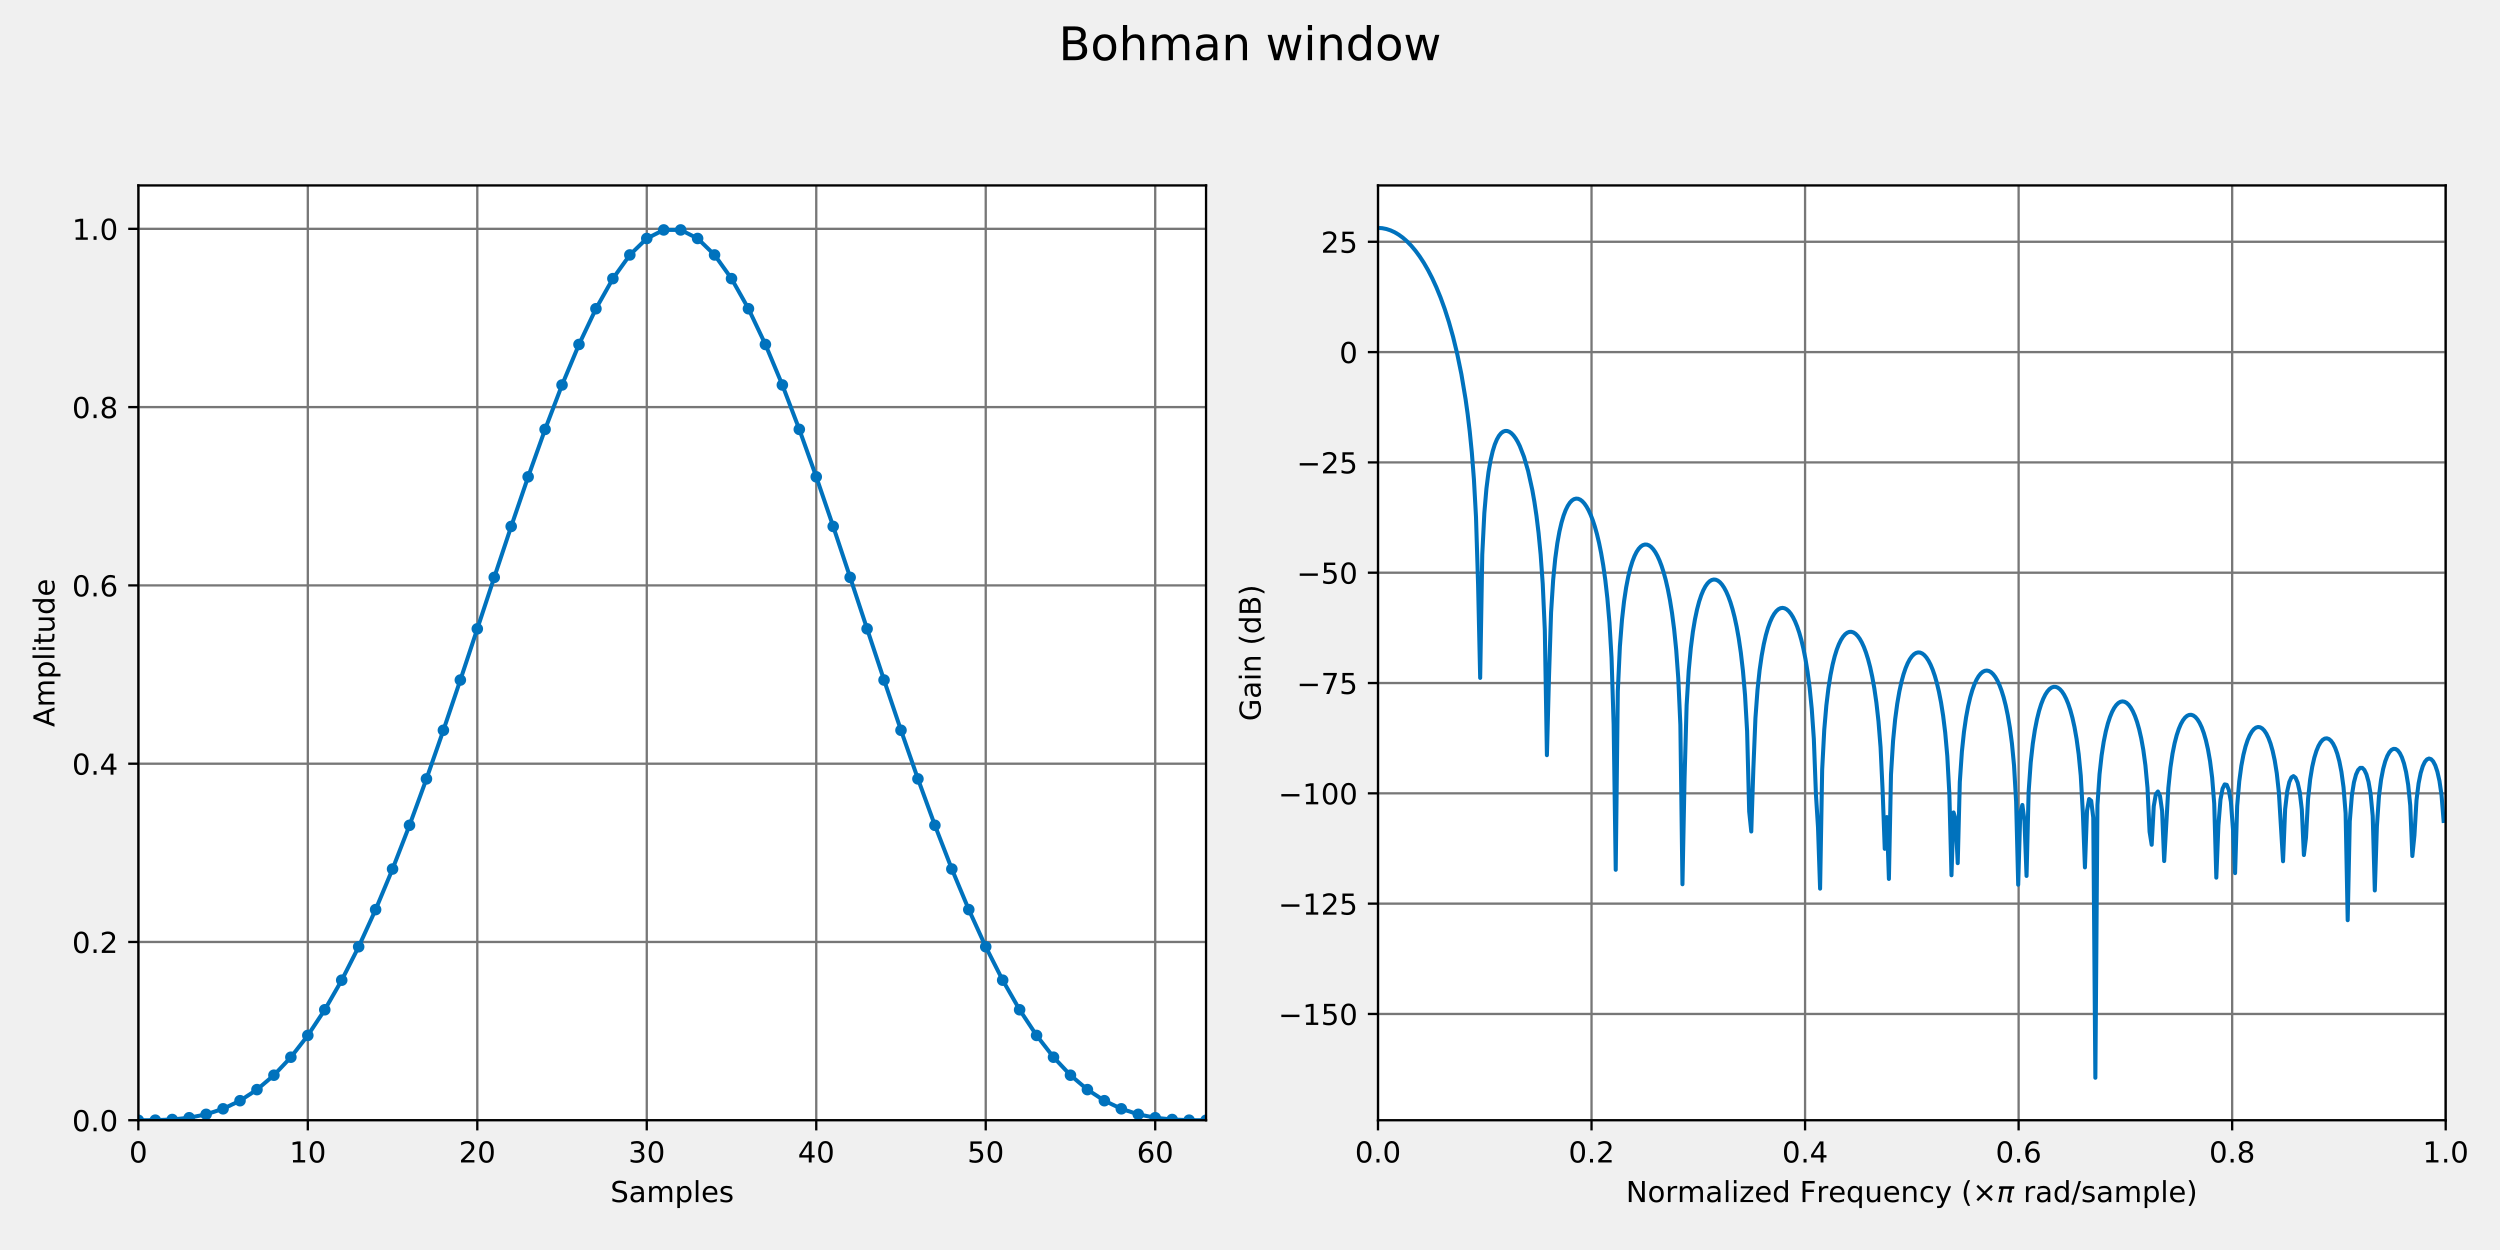 <?xml version="1.0" encoding="utf-8" standalone="no"?>
<!DOCTYPE svg PUBLIC "-//W3C//DTD SVG 1.1//EN"
  "http://www.w3.org/Graphics/SVG/1.1/DTD/svg11.dtd">
<!-- Created with matplotlib (https://matplotlib.org/) -->
<svg height="432pt" version="1.1" viewBox="0 0 864 432" width="864pt" xmlns="http://www.w3.org/2000/svg" xmlns:xlink="http://www.w3.org/1999/xlink">
 <defs>
  <style type="text/css">*{stroke-linecap:butt;stroke-linejoin:round;}</style>
 </defs>
 <g id="figure_1">
  <g id="patch_1">
   <path d="M 0 432 
L 864 432 
L 864 0 
L 0 0 
z
" style="fill:#f0f0f0;"/>
  </g>
  <g id="axes_1">
   <g id="patch_2">
    <path d="M 47.81 387.16 
L 416.812 387.16 
L 416.812 64.08 
L 47.81 64.08 
z
" style="fill:#ffffff;"/>
   </g>
   <g id="matplotlib.axis_1">
    <g id="xtick_1">
     <g id="line2d_1">
      <path clip-path="url(#p69ffb17a51)" d="M 47.81 387.16 
L 47.81 64.08 
" style="fill:none;stroke:#777777;stroke-linecap:square;stroke-width:0.8;"/>
     </g>
     <g id="line2d_2">
      <defs>
       <path d="M 0 0 
L 0 3.5 
" id="m01a6b3bdd8" style="stroke:#000000;stroke-width:0.8;"/>
      </defs>
      <g>
       <use style="stroke:#000000;stroke-width:0.8;" x="47.81" xlink:href="#m01a6b3bdd8" y="387.16"/>
      </g>
     </g>
     <g id="text_1">
      <!-- 0 -->
      <g transform="translate(44.629 401.758)scale(0.1 -0.1)">
       <defs>
        <path d="M 31.781 66.406 
Q 24.172 66.406 20.328 58.906 
Q 16.5 51.422 16.5 36.375 
Q 16.5 21.391 20.328 13.891 
Q 24.172 6.391 31.781 6.391 
Q 39.453 6.391 43.281 13.891 
Q 47.125 21.391 47.125 36.375 
Q 47.125 51.422 43.281 58.906 
Q 39.453 66.406 31.781 66.406 
z
M 31.781 74.219 
Q 44.047 74.219 50.516 64.516 
Q 56.984 54.828 56.984 36.375 
Q 56.984 17.969 50.516 8.266 
Q 44.047 -1.422 31.781 -1.422 
Q 19.531 -1.422 13.062 8.266 
Q 6.594 17.969 6.594 36.375 
Q 6.594 54.828 13.062 64.516 
Q 19.531 74.219 31.781 74.219 
z
" id="DejaVuSans-48"/>
       </defs>
       <use xlink:href="#DejaVuSans-48"/>
      </g>
     </g>
    </g>
    <g id="xtick_2">
     <g id="line2d_3">
      <path clip-path="url(#p69ffb17a51)" d="M 106.382 387.16 
L 106.382 64.08 
" style="fill:none;stroke:#777777;stroke-linecap:square;stroke-width:0.8;"/>
     </g>
     <g id="line2d_4">
      <g>
       <use style="stroke:#000000;stroke-width:0.8;" x="106.382" xlink:href="#m01a6b3bdd8" y="387.16"/>
      </g>
     </g>
     <g id="text_2">
      <!-- 10 -->
      <g transform="translate(100.019 401.758)scale(0.1 -0.1)">
       <defs>
        <path d="M 12.406 8.297 
L 28.516 8.297 
L 28.516 63.922 
L 10.984 60.406 
L 10.984 69.391 
L 28.422 72.906 
L 38.281 72.906 
L 38.281 8.297 
L 54.391 8.297 
L 54.391 0 
L 12.406 0 
z
" id="DejaVuSans-49"/>
       </defs>
       <use xlink:href="#DejaVuSans-49"/>
       <use x="63.623" xlink:href="#DejaVuSans-48"/>
      </g>
     </g>
    </g>
    <g id="xtick_3">
     <g id="line2d_5">
      <path clip-path="url(#p69ffb17a51)" d="M 164.954 387.16 
L 164.954 64.08 
" style="fill:none;stroke:#777777;stroke-linecap:square;stroke-width:0.8;"/>
     </g>
     <g id="line2d_6">
      <g>
       <use style="stroke:#000000;stroke-width:0.8;" x="164.954" xlink:href="#m01a6b3bdd8" y="387.16"/>
      </g>
     </g>
     <g id="text_3">
      <!-- 20 -->
      <g transform="translate(158.591 401.758)scale(0.1 -0.1)">
       <defs>
        <path d="M 19.188 8.297 
L 53.609 8.297 
L 53.609 0 
L 7.328 0 
L 7.328 8.297 
Q 12.938 14.109 22.625 23.891 
Q 32.328 33.688 34.812 36.531 
Q 39.547 41.844 41.422 45.531 
Q 43.312 49.219 43.312 52.781 
Q 43.312 58.594 39.234 62.25 
Q 35.156 65.922 28.609 65.922 
Q 23.969 65.922 18.812 64.312 
Q 13.672 62.703 7.812 59.422 
L 7.812 69.391 
Q 13.766 71.781 18.938 73 
Q 24.125 74.219 28.422 74.219 
Q 39.75 74.219 46.484 68.547 
Q 53.219 62.891 53.219 53.422 
Q 53.219 48.922 51.531 44.891 
Q 49.859 40.875 45.406 35.406 
Q 44.188 33.984 37.641 27.219 
Q 31.109 20.453 19.188 8.297 
z
" id="DejaVuSans-50"/>
       </defs>
       <use xlink:href="#DejaVuSans-50"/>
       <use x="63.623" xlink:href="#DejaVuSans-48"/>
      </g>
     </g>
    </g>
    <g id="xtick_4">
     <g id="line2d_7">
      <path clip-path="url(#p69ffb17a51)" d="M 223.525 387.16 
L 223.525 64.08 
" style="fill:none;stroke:#777777;stroke-linecap:square;stroke-width:0.8;"/>
     </g>
     <g id="line2d_8">
      <g>
       <use style="stroke:#000000;stroke-width:0.8;" x="223.525" xlink:href="#m01a6b3bdd8" y="387.16"/>
      </g>
     </g>
     <g id="text_4">
      <!-- 30 -->
      <g transform="translate(217.163 401.758)scale(0.1 -0.1)">
       <defs>
        <path d="M 40.578 39.312 
Q 47.656 37.797 51.625 33 
Q 55.609 28.219 55.609 21.188 
Q 55.609 10.406 48.188 4.484 
Q 40.766 -1.422 27.094 -1.422 
Q 22.516 -1.422 17.656 -0.516 
Q 12.797 0.391 7.625 2.203 
L 7.625 11.719 
Q 11.719 9.328 16.594 8.109 
Q 21.484 6.891 26.812 6.891 
Q 36.078 6.891 40.938 10.547 
Q 45.797 14.203 45.797 21.188 
Q 45.797 27.641 41.281 31.266 
Q 36.766 34.906 28.719 34.906 
L 20.219 34.906 
L 20.219 43.016 
L 29.109 43.016 
Q 36.375 43.016 40.234 45.922 
Q 44.094 48.828 44.094 54.297 
Q 44.094 59.906 40.109 62.906 
Q 36.141 65.922 28.719 65.922 
Q 24.656 65.922 20.016 65.031 
Q 15.375 64.156 9.812 62.312 
L 9.812 71.094 
Q 15.438 72.656 20.344 73.438 
Q 25.25 74.219 29.594 74.219 
Q 40.828 74.219 47.359 69.109 
Q 53.906 64.016 53.906 55.328 
Q 53.906 49.266 50.438 45.094 
Q 46.969 40.922 40.578 39.312 
z
" id="DejaVuSans-51"/>
       </defs>
       <use xlink:href="#DejaVuSans-51"/>
       <use x="63.623" xlink:href="#DejaVuSans-48"/>
      </g>
     </g>
    </g>
    <g id="xtick_5">
     <g id="line2d_9">
      <path clip-path="url(#p69ffb17a51)" d="M 282.097 387.16 
L 282.097 64.08 
" style="fill:none;stroke:#777777;stroke-linecap:square;stroke-width:0.8;"/>
     </g>
     <g id="line2d_10">
      <g>
       <use style="stroke:#000000;stroke-width:0.8;" x="282.097" xlink:href="#m01a6b3bdd8" y="387.16"/>
      </g>
     </g>
     <g id="text_5">
      <!-- 40 -->
      <g transform="translate(275.735 401.758)scale(0.1 -0.1)">
       <defs>
        <path d="M 37.797 64.312 
L 12.891 25.391 
L 37.797 25.391 
z
M 35.203 72.906 
L 47.609 72.906 
L 47.609 25.391 
L 58.016 25.391 
L 58.016 17.188 
L 47.609 17.188 
L 47.609 0 
L 37.797 0 
L 37.797 17.188 
L 4.891 17.188 
L 4.891 26.703 
z
" id="DejaVuSans-52"/>
       </defs>
       <use xlink:href="#DejaVuSans-52"/>
       <use x="63.623" xlink:href="#DejaVuSans-48"/>
      </g>
     </g>
    </g>
    <g id="xtick_6">
     <g id="line2d_11">
      <path clip-path="url(#p69ffb17a51)" d="M 340.669 387.16 
L 340.669 64.08 
" style="fill:none;stroke:#777777;stroke-linecap:square;stroke-width:0.8;"/>
     </g>
     <g id="line2d_12">
      <g>
       <use style="stroke:#000000;stroke-width:0.8;" x="340.669" xlink:href="#m01a6b3bdd8" y="387.16"/>
      </g>
     </g>
     <g id="text_6">
      <!-- 50 -->
      <g transform="translate(334.307 401.758)scale(0.1 -0.1)">
       <defs>
        <path d="M 10.797 72.906 
L 49.516 72.906 
L 49.516 64.594 
L 19.828 64.594 
L 19.828 46.734 
Q 21.969 47.469 24.109 47.828 
Q 26.266 48.188 28.422 48.188 
Q 40.625 48.188 47.75 41.5 
Q 54.891 34.812 54.891 23.391 
Q 54.891 11.625 47.562 5.094 
Q 40.234 -1.422 26.906 -1.422 
Q 22.312 -1.422 17.547 -0.641 
Q 12.797 0.141 7.719 1.703 
L 7.719 11.625 
Q 12.109 9.234 16.797 8.062 
Q 21.484 6.891 26.703 6.891 
Q 35.156 6.891 40.078 11.328 
Q 45.016 15.766 45.016 23.391 
Q 45.016 31 40.078 35.438 
Q 35.156 39.891 26.703 39.891 
Q 22.75 39.891 18.812 39.016 
Q 14.891 38.141 10.797 36.281 
z
" id="DejaVuSans-53"/>
       </defs>
       <use xlink:href="#DejaVuSans-53"/>
       <use x="63.623" xlink:href="#DejaVuSans-48"/>
      </g>
     </g>
    </g>
    <g id="xtick_7">
     <g id="line2d_13">
      <path clip-path="url(#p69ffb17a51)" d="M 399.241 387.16 
L 399.241 64.08 
" style="fill:none;stroke:#777777;stroke-linecap:square;stroke-width:0.8;"/>
     </g>
     <g id="line2d_14">
      <g>
       <use style="stroke:#000000;stroke-width:0.8;" x="399.241" xlink:href="#m01a6b3bdd8" y="387.16"/>
      </g>
     </g>
     <g id="text_7">
      <!-- 60 -->
      <g transform="translate(392.878 401.758)scale(0.1 -0.1)">
       <defs>
        <path d="M 33.016 40.375 
Q 26.375 40.375 22.484 35.828 
Q 18.609 31.297 18.609 23.391 
Q 18.609 15.531 22.484 10.953 
Q 26.375 6.391 33.016 6.391 
Q 39.656 6.391 43.531 10.953 
Q 47.406 15.531 47.406 23.391 
Q 47.406 31.297 43.531 35.828 
Q 39.656 40.375 33.016 40.375 
z
M 52.594 71.297 
L 52.594 62.312 
Q 48.875 64.062 45.094 64.984 
Q 41.312 65.922 37.594 65.922 
Q 27.828 65.922 22.672 59.328 
Q 17.531 52.734 16.797 39.406 
Q 19.672 43.656 24.016 45.922 
Q 28.375 48.188 33.594 48.188 
Q 44.578 48.188 50.953 41.516 
Q 57.328 34.859 57.328 23.391 
Q 57.328 12.156 50.688 5.359 
Q 44.047 -1.422 33.016 -1.422 
Q 20.359 -1.422 13.672 8.266 
Q 6.984 17.969 6.984 36.375 
Q 6.984 53.656 15.188 63.938 
Q 23.391 74.219 37.203 74.219 
Q 40.922 74.219 44.703 73.484 
Q 48.484 72.75 52.594 71.297 
z
" id="DejaVuSans-54"/>
       </defs>
       <use xlink:href="#DejaVuSans-54"/>
       <use x="63.623" xlink:href="#DejaVuSans-48"/>
      </g>
     </g>
    </g>
    <g id="text_8">
     <!-- Samples -->
     <g transform="translate(210.958 415.437)scale(0.1 -0.1)">
      <defs>
       <path d="M 53.516 70.516 
L 53.516 60.891 
Q 47.906 63.578 42.922 64.891 
Q 37.938 66.219 33.297 66.219 
Q 25.25 66.219 20.875 63.094 
Q 16.5 59.969 16.5 54.203 
Q 16.5 49.359 19.406 46.891 
Q 22.312 44.438 30.422 42.922 
L 36.375 41.703 
Q 47.406 39.594 52.656 34.297 
Q 57.906 29 57.906 20.125 
Q 57.906 9.516 50.797 4.047 
Q 43.703 -1.422 29.984 -1.422 
Q 24.812 -1.422 18.969 -0.25 
Q 13.141 0.922 6.891 3.219 
L 6.891 13.375 
Q 12.891 10.016 18.656 8.297 
Q 24.422 6.594 29.984 6.594 
Q 38.422 6.594 43.016 9.906 
Q 47.609 13.234 47.609 19.391 
Q 47.609 24.75 44.312 27.781 
Q 41.016 30.812 33.5 32.328 
L 27.484 33.5 
Q 16.453 35.688 11.516 40.375 
Q 6.594 45.062 6.594 53.422 
Q 6.594 63.094 13.406 68.656 
Q 20.219 74.219 32.172 74.219 
Q 37.312 74.219 42.625 73.281 
Q 47.953 72.359 53.516 70.516 
z
" id="DejaVuSans-83"/>
       <path d="M 34.281 27.484 
Q 23.391 27.484 19.188 25 
Q 14.984 22.516 14.984 16.5 
Q 14.984 11.719 18.141 8.906 
Q 21.297 6.109 26.703 6.109 
Q 34.188 6.109 38.703 11.406 
Q 43.219 16.703 43.219 25.484 
L 43.219 27.484 
z
M 52.203 31.203 
L 52.203 0 
L 43.219 0 
L 43.219 8.297 
Q 40.141 3.328 35.547 0.953 
Q 30.953 -1.422 24.312 -1.422 
Q 15.922 -1.422 10.953 3.297 
Q 6 8.016 6 15.922 
Q 6 25.141 12.172 29.828 
Q 18.359 34.516 30.609 34.516 
L 43.219 34.516 
L 43.219 35.406 
Q 43.219 41.609 39.141 45 
Q 35.062 48.391 27.688 48.391 
Q 23 48.391 18.547 47.266 
Q 14.109 46.141 10.016 43.891 
L 10.016 52.203 
Q 14.938 54.109 19.578 55.047 
Q 24.219 56 28.609 56 
Q 40.484 56 46.344 49.844 
Q 52.203 43.703 52.203 31.203 
z
" id="DejaVuSans-97"/>
       <path d="M 52 44.188 
Q 55.375 50.25 60.062 53.125 
Q 64.75 56 71.094 56 
Q 79.641 56 84.281 50.016 
Q 88.922 44.047 88.922 33.016 
L 88.922 0 
L 79.891 0 
L 79.891 32.719 
Q 79.891 40.578 77.094 44.375 
Q 74.312 48.188 68.609 48.188 
Q 61.625 48.188 57.562 43.547 
Q 53.516 38.922 53.516 30.906 
L 53.516 0 
L 44.484 0 
L 44.484 32.719 
Q 44.484 40.625 41.703 44.406 
Q 38.922 48.188 33.109 48.188 
Q 26.219 48.188 22.156 43.531 
Q 18.109 38.875 18.109 30.906 
L 18.109 0 
L 9.078 0 
L 9.078 54.688 
L 18.109 54.688 
L 18.109 46.188 
Q 21.188 51.219 25.484 53.609 
Q 29.781 56 35.688 56 
Q 41.656 56 45.828 52.969 
Q 50 49.953 52 44.188 
z
" id="DejaVuSans-109"/>
       <path d="M 18.109 8.203 
L 18.109 -20.797 
L 9.078 -20.797 
L 9.078 54.688 
L 18.109 54.688 
L 18.109 46.391 
Q 20.953 51.266 25.266 53.625 
Q 29.594 56 35.594 56 
Q 45.562 56 51.781 48.094 
Q 58.016 40.188 58.016 27.297 
Q 58.016 14.406 51.781 6.484 
Q 45.562 -1.422 35.594 -1.422 
Q 29.594 -1.422 25.266 0.953 
Q 20.953 3.328 18.109 8.203 
z
M 48.688 27.297 
Q 48.688 37.203 44.609 42.844 
Q 40.531 48.484 33.406 48.484 
Q 26.266 48.484 22.188 42.844 
Q 18.109 37.203 18.109 27.297 
Q 18.109 17.391 22.188 11.75 
Q 26.266 6.109 33.406 6.109 
Q 40.531 6.109 44.609 11.75 
Q 48.688 17.391 48.688 27.297 
z
" id="DejaVuSans-112"/>
       <path d="M 9.422 75.984 
L 18.406 75.984 
L 18.406 0 
L 9.422 0 
z
" id="DejaVuSans-108"/>
       <path d="M 56.203 29.594 
L 56.203 25.203 
L 14.891 25.203 
Q 15.484 15.922 20.484 11.062 
Q 25.484 6.203 34.422 6.203 
Q 39.594 6.203 44.453 7.469 
Q 49.312 8.734 54.109 11.281 
L 54.109 2.781 
Q 49.266 0.734 44.188 -0.344 
Q 39.109 -1.422 33.891 -1.422 
Q 20.797 -1.422 13.156 6.188 
Q 5.516 13.812 5.516 26.812 
Q 5.516 40.234 12.766 48.109 
Q 20.016 56 32.328 56 
Q 43.359 56 49.781 48.891 
Q 56.203 41.797 56.203 29.594 
z
M 47.219 32.234 
Q 47.125 39.594 43.094 43.984 
Q 39.062 48.391 32.422 48.391 
Q 24.906 48.391 20.391 44.141 
Q 15.875 39.891 15.188 32.172 
z
" id="DejaVuSans-101"/>
       <path d="M 44.281 53.078 
L 44.281 44.578 
Q 40.484 46.531 36.375 47.5 
Q 32.281 48.484 27.875 48.484 
Q 21.188 48.484 17.844 46.438 
Q 14.5 44.391 14.5 40.281 
Q 14.5 37.156 16.891 35.375 
Q 19.281 33.594 26.516 31.984 
L 29.594 31.297 
Q 39.156 29.25 43.188 25.516 
Q 47.219 21.781 47.219 15.094 
Q 47.219 7.469 41.188 3.016 
Q 35.156 -1.422 24.609 -1.422 
Q 20.219 -1.422 15.453 -0.562 
Q 10.688 0.297 5.422 2 
L 5.422 11.281 
Q 10.406 8.688 15.234 7.391 
Q 20.062 6.109 24.812 6.109 
Q 31.156 6.109 34.562 8.281 
Q 37.984 10.453 37.984 14.406 
Q 37.984 18.062 35.516 20.016 
Q 33.062 21.969 24.703 23.781 
L 21.578 24.516 
Q 13.234 26.266 9.516 29.906 
Q 5.812 33.547 5.812 39.891 
Q 5.812 47.609 11.281 51.797 
Q 16.75 56 26.812 56 
Q 31.781 56 36.172 55.266 
Q 40.578 54.547 44.281 53.078 
z
" id="DejaVuSans-115"/>
      </defs>
      <use xlink:href="#DejaVuSans-83"/>
      <use x="63.477" xlink:href="#DejaVuSans-97"/>
      <use x="124.756" xlink:href="#DejaVuSans-109"/>
      <use x="222.168" xlink:href="#DejaVuSans-112"/>
      <use x="285.645" xlink:href="#DejaVuSans-108"/>
      <use x="313.428" xlink:href="#DejaVuSans-101"/>
      <use x="374.951" xlink:href="#DejaVuSans-115"/>
     </g>
    </g>
   </g>
   <g id="matplotlib.axis_2">
    <g id="ytick_1">
     <g id="line2d_15">
      <path clip-path="url(#p69ffb17a51)" d="M 47.81 387.16 
L 416.812 387.16 
" style="fill:none;stroke:#777777;stroke-linecap:square;stroke-width:0.8;"/>
     </g>
     <g id="line2d_16">
      <defs>
       <path d="M 0 0 
L -3.5 0 
" id="m9b95cc5511" style="stroke:#000000;stroke-width:0.8;"/>
      </defs>
      <g>
       <use style="stroke:#000000;stroke-width:0.8;" x="47.81" xlink:href="#m9b95cc5511" y="387.16"/>
      </g>
     </g>
     <g id="text_9">
      <!-- 0.0 -->
      <g transform="translate(24.907 390.959)scale(0.1 -0.1)">
       <defs>
        <path d="M 10.688 12.406 
L 21 12.406 
L 21 0 
L 10.688 0 
z
" id="DejaVuSans-46"/>
       </defs>
       <use xlink:href="#DejaVuSans-48"/>
       <use x="63.623" xlink:href="#DejaVuSans-46"/>
       <use x="95.41" xlink:href="#DejaVuSans-48"/>
      </g>
     </g>
    </g>
    <g id="ytick_2">
     <g id="line2d_17">
      <path clip-path="url(#p69ffb17a51)" d="M 47.81 325.545 
L 416.812 325.545 
" style="fill:none;stroke:#777777;stroke-linecap:square;stroke-width:0.8;"/>
     </g>
     <g id="line2d_18">
      <g>
       <use style="stroke:#000000;stroke-width:0.8;" x="47.81" xlink:href="#m9b95cc5511" y="325.545"/>
      </g>
     </g>
     <g id="text_10">
      <!-- 0.2 -->
      <g transform="translate(24.907 329.344)scale(0.1 -0.1)">
       <use xlink:href="#DejaVuSans-48"/>
       <use x="63.623" xlink:href="#DejaVuSans-46"/>
       <use x="95.41" xlink:href="#DejaVuSans-50"/>
      </g>
     </g>
    </g>
    <g id="ytick_3">
     <g id="line2d_19">
      <path clip-path="url(#p69ffb17a51)" d="M 47.81 263.93 
L 416.812 263.93 
" style="fill:none;stroke:#777777;stroke-linecap:square;stroke-width:0.8;"/>
     </g>
     <g id="line2d_20">
      <g>
       <use style="stroke:#000000;stroke-width:0.8;" x="47.81" xlink:href="#m9b95cc5511" y="263.93"/>
      </g>
     </g>
     <g id="text_11">
      <!-- 0.4 -->
      <g transform="translate(24.907 267.73)scale(0.1 -0.1)">
       <use xlink:href="#DejaVuSans-48"/>
       <use x="63.623" xlink:href="#DejaVuSans-46"/>
       <use x="95.41" xlink:href="#DejaVuSans-52"/>
      </g>
     </g>
    </g>
    <g id="ytick_4">
     <g id="line2d_21">
      <path clip-path="url(#p69ffb17a51)" d="M 47.81 202.316 
L 416.812 202.316 
" style="fill:none;stroke:#777777;stroke-linecap:square;stroke-width:0.8;"/>
     </g>
     <g id="line2d_22">
      <g>
       <use style="stroke:#000000;stroke-width:0.8;" x="47.81" xlink:href="#m9b95cc5511" y="202.316"/>
      </g>
     </g>
     <g id="text_12">
      <!-- 0.6 -->
      <g transform="translate(24.907 206.115)scale(0.1 -0.1)">
       <use xlink:href="#DejaVuSans-48"/>
       <use x="63.623" xlink:href="#DejaVuSans-46"/>
       <use x="95.41" xlink:href="#DejaVuSans-54"/>
      </g>
     </g>
    </g>
    <g id="ytick_5">
     <g id="line2d_23">
      <path clip-path="url(#p69ffb17a51)" d="M 47.81 140.701 
L 416.812 140.701 
" style="fill:none;stroke:#777777;stroke-linecap:square;stroke-width:0.8;"/>
     </g>
     <g id="line2d_24">
      <g>
       <use style="stroke:#000000;stroke-width:0.8;" x="47.81" xlink:href="#m9b95cc5511" y="140.701"/>
      </g>
     </g>
     <g id="text_13">
      <!-- 0.8 -->
      <g transform="translate(24.907 144.5)scale(0.1 -0.1)">
       <defs>
        <path d="M 31.781 34.625 
Q 24.75 34.625 20.719 30.859 
Q 16.703 27.094 16.703 20.516 
Q 16.703 13.922 20.719 10.156 
Q 24.75 6.391 31.781 6.391 
Q 38.812 6.391 42.859 10.172 
Q 46.922 13.969 46.922 20.516 
Q 46.922 27.094 42.891 30.859 
Q 38.875 34.625 31.781 34.625 
z
M 21.922 38.812 
Q 15.578 40.375 12.031 44.719 
Q 8.5 49.078 8.5 55.328 
Q 8.5 64.062 14.719 69.141 
Q 20.953 74.219 31.781 74.219 
Q 42.672 74.219 48.875 69.141 
Q 55.078 64.062 55.078 55.328 
Q 55.078 49.078 51.531 44.719 
Q 48 40.375 41.703 38.812 
Q 48.828 37.156 52.797 32.312 
Q 56.781 27.484 56.781 20.516 
Q 56.781 9.906 50.312 4.234 
Q 43.844 -1.422 31.781 -1.422 
Q 19.734 -1.422 13.25 4.234 
Q 6.781 9.906 6.781 20.516 
Q 6.781 27.484 10.781 32.312 
Q 14.797 37.156 21.922 38.812 
z
M 18.312 54.391 
Q 18.312 48.734 21.844 45.562 
Q 25.391 42.391 31.781 42.391 
Q 38.141 42.391 41.719 45.562 
Q 45.312 48.734 45.312 54.391 
Q 45.312 60.062 41.719 63.234 
Q 38.141 66.406 31.781 66.406 
Q 25.391 66.406 21.844 63.234 
Q 18.312 60.062 18.312 54.391 
z
" id="DejaVuSans-56"/>
       </defs>
       <use xlink:href="#DejaVuSans-48"/>
       <use x="63.623" xlink:href="#DejaVuSans-46"/>
       <use x="95.41" xlink:href="#DejaVuSans-56"/>
      </g>
     </g>
    </g>
    <g id="ytick_6">
     <g id="line2d_25">
      <path clip-path="url(#p69ffb17a51)" d="M 47.81 79.086 
L 416.812 79.086 
" style="fill:none;stroke:#777777;stroke-linecap:square;stroke-width:0.8;"/>
     </g>
     <g id="line2d_26">
      <g>
       <use style="stroke:#000000;stroke-width:0.8;" x="47.81" xlink:href="#m9b95cc5511" y="79.086"/>
      </g>
     </g>
     <g id="text_14">
      <!-- 1.0 -->
      <g transform="translate(24.907 82.885)scale(0.1 -0.1)">
       <use xlink:href="#DejaVuSans-49"/>
       <use x="63.623" xlink:href="#DejaVuSans-46"/>
       <use x="95.41" xlink:href="#DejaVuSans-48"/>
      </g>
     </g>
    </g>
    <g id="text_15">
     <!-- Amplitude -->
     <g transform="translate(18.827 251.243)rotate(-90)scale(0.1 -0.1)">
      <defs>
       <path d="M 34.188 63.188 
L 20.797 26.906 
L 47.609 26.906 
z
M 28.609 72.906 
L 39.797 72.906 
L 67.578 0 
L 57.328 0 
L 50.688 18.703 
L 17.828 18.703 
L 11.188 0 
L 0.781 0 
z
" id="DejaVuSans-65"/>
       <path d="M 9.422 54.688 
L 18.406 54.688 
L 18.406 0 
L 9.422 0 
z
M 9.422 75.984 
L 18.406 75.984 
L 18.406 64.594 
L 9.422 64.594 
z
" id="DejaVuSans-105"/>
       <path d="M 18.312 70.219 
L 18.312 54.688 
L 36.812 54.688 
L 36.812 47.703 
L 18.312 47.703 
L 18.312 18.016 
Q 18.312 11.328 20.141 9.422 
Q 21.969 7.516 27.594 7.516 
L 36.812 7.516 
L 36.812 0 
L 27.594 0 
Q 17.188 0 13.234 3.875 
Q 9.281 7.766 9.281 18.016 
L 9.281 47.703 
L 2.688 47.703 
L 2.688 54.688 
L 9.281 54.688 
L 9.281 70.219 
z
" id="DejaVuSans-116"/>
       <path d="M 8.5 21.578 
L 8.5 54.688 
L 17.484 54.688 
L 17.484 21.922 
Q 17.484 14.156 20.5 10.266 
Q 23.531 6.391 29.594 6.391 
Q 36.859 6.391 41.078 11.031 
Q 45.312 15.672 45.312 23.688 
L 45.312 54.688 
L 54.297 54.688 
L 54.297 0 
L 45.312 0 
L 45.312 8.406 
Q 42.047 3.422 37.719 1 
Q 33.406 -1.422 27.688 -1.422 
Q 18.266 -1.422 13.375 4.438 
Q 8.5 10.297 8.5 21.578 
z
M 31.109 56 
z
" id="DejaVuSans-117"/>
       <path d="M 45.406 46.391 
L 45.406 75.984 
L 54.391 75.984 
L 54.391 0 
L 45.406 0 
L 45.406 8.203 
Q 42.578 3.328 38.25 0.953 
Q 33.938 -1.422 27.875 -1.422 
Q 17.969 -1.422 11.734 6.484 
Q 5.516 14.406 5.516 27.297 
Q 5.516 40.188 11.734 48.094 
Q 17.969 56 27.875 56 
Q 33.938 56 38.25 53.625 
Q 42.578 51.266 45.406 46.391 
z
M 14.797 27.297 
Q 14.797 17.391 18.875 11.75 
Q 22.953 6.109 30.078 6.109 
Q 37.203 6.109 41.297 11.75 
Q 45.406 17.391 45.406 27.297 
Q 45.406 37.203 41.297 42.844 
Q 37.203 48.484 30.078 48.484 
Q 22.953 48.484 18.875 42.844 
Q 14.797 37.203 14.797 27.297 
z
" id="DejaVuSans-100"/>
      </defs>
      <use xlink:href="#DejaVuSans-65"/>
      <use x="68.408" xlink:href="#DejaVuSans-109"/>
      <use x="165.82" xlink:href="#DejaVuSans-112"/>
      <use x="229.297" xlink:href="#DejaVuSans-108"/>
      <use x="257.08" xlink:href="#DejaVuSans-105"/>
      <use x="284.863" xlink:href="#DejaVuSans-116"/>
      <use x="324.072" xlink:href="#DejaVuSans-117"/>
      <use x="387.451" xlink:href="#DejaVuSans-100"/>
      <use x="450.928" xlink:href="#DejaVuSans-101"/>
     </g>
    </g>
   </g>
   <g id="line2d_27">
    <path clip-path="url(#p69ffb17a51)" d="M 47.81 387.16 
L 53.667 387.128 
L 59.524 386.902 
L 65.382 386.292 
L 71.239 385.118 
L 77.096 383.207 
L 82.953 380.403 
L 88.81 376.57 
L 94.667 371.591 
L 100.525 365.372 
L 106.382 357.846 
L 112.239 348.976 
L 118.096 338.753 
L 123.953 327.197 
L 129.811 314.363 
L 135.668 300.334 
L 141.525 285.226 
L 147.382 269.184 
L 153.239 252.382 
L 159.096 235.021 
L 164.954 217.326 
L 170.811 199.544 
L 176.668 181.939 
L 182.525 164.793 
L 188.382 148.396 
L 194.24 133.048 
L 200.097 119.049 
L 205.954 106.699 
L 211.811 96.292 
L 217.668 88.109 
L 223.525 82.418 
L 229.383 79.465 
L 235.24 79.465 
L 241.097 82.418 
L 246.954 88.109 
L 252.811 96.292 
L 258.669 106.699 
L 264.526 119.049 
L 270.383 133.048 
L 276.24 148.396 
L 282.097 164.793 
L 287.954 181.939 
L 293.812 199.544 
L 299.669 217.326 
L 305.526 235.021 
L 311.383 252.382 
L 317.24 269.184 
L 323.098 285.226 
L 328.955 300.334 
L 334.812 314.363 
L 340.669 327.197 
L 346.526 338.753 
L 352.383 348.976 
L 358.241 357.846 
L 364.098 365.372 
L 369.955 371.591 
L 375.812 376.57 
L 381.669 380.403 
L 387.527 383.207 
L 393.384 385.118 
L 399.241 386.292 
L 405.098 386.902 
L 410.955 387.128 
L 416.812 387.16 
" style="fill:none;stroke:#0072bd;stroke-linecap:square;stroke-width:1.4;"/>
    <defs>
     <path d="M 0 1.5 
C 0.398 1.5 0.779 1.342 1.061 1.061 
C 1.342 0.779 1.5 0.398 1.5 0 
C 1.5 -0.398 1.342 -0.779 1.061 -1.061 
C 0.779 -1.342 0.398 -1.5 0 -1.5 
C -0.398 -1.5 -0.779 -1.342 -1.061 -1.061 
C -1.342 -0.779 -1.5 -0.398 -1.5 0 
C -1.5 0.398 -1.342 0.779 -1.061 1.061 
C -0.779 1.342 -0.398 1.5 0 1.5 
z
" id="m9ee9987159" style="stroke:#0072bd;"/>
    </defs>
    <g clip-path="url(#p69ffb17a51)">
     <use style="fill:#0072bd;stroke:#0072bd;" x="47.81" xlink:href="#m9ee9987159" y="387.16"/>
     <use style="fill:#0072bd;stroke:#0072bd;" x="53.667" xlink:href="#m9ee9987159" y="387.128"/>
     <use style="fill:#0072bd;stroke:#0072bd;" x="59.524" xlink:href="#m9ee9987159" y="386.902"/>
     <use style="fill:#0072bd;stroke:#0072bd;" x="65.382" xlink:href="#m9ee9987159" y="386.292"/>
     <use style="fill:#0072bd;stroke:#0072bd;" x="71.239" xlink:href="#m9ee9987159" y="385.118"/>
     <use style="fill:#0072bd;stroke:#0072bd;" x="77.096" xlink:href="#m9ee9987159" y="383.207"/>
     <use style="fill:#0072bd;stroke:#0072bd;" x="82.953" xlink:href="#m9ee9987159" y="380.403"/>
     <use style="fill:#0072bd;stroke:#0072bd;" x="88.81" xlink:href="#m9ee9987159" y="376.57"/>
     <use style="fill:#0072bd;stroke:#0072bd;" x="94.667" xlink:href="#m9ee9987159" y="371.591"/>
     <use style="fill:#0072bd;stroke:#0072bd;" x="100.525" xlink:href="#m9ee9987159" y="365.372"/>
     <use style="fill:#0072bd;stroke:#0072bd;" x="106.382" xlink:href="#m9ee9987159" y="357.846"/>
     <use style="fill:#0072bd;stroke:#0072bd;" x="112.239" xlink:href="#m9ee9987159" y="348.976"/>
     <use style="fill:#0072bd;stroke:#0072bd;" x="118.096" xlink:href="#m9ee9987159" y="338.753"/>
     <use style="fill:#0072bd;stroke:#0072bd;" x="123.953" xlink:href="#m9ee9987159" y="327.197"/>
     <use style="fill:#0072bd;stroke:#0072bd;" x="129.811" xlink:href="#m9ee9987159" y="314.363"/>
     <use style="fill:#0072bd;stroke:#0072bd;" x="135.668" xlink:href="#m9ee9987159" y="300.334"/>
     <use style="fill:#0072bd;stroke:#0072bd;" x="141.525" xlink:href="#m9ee9987159" y="285.226"/>
     <use style="fill:#0072bd;stroke:#0072bd;" x="147.382" xlink:href="#m9ee9987159" y="269.184"/>
     <use style="fill:#0072bd;stroke:#0072bd;" x="153.239" xlink:href="#m9ee9987159" y="252.382"/>
     <use style="fill:#0072bd;stroke:#0072bd;" x="159.096" xlink:href="#m9ee9987159" y="235.021"/>
     <use style="fill:#0072bd;stroke:#0072bd;" x="164.954" xlink:href="#m9ee9987159" y="217.326"/>
     <use style="fill:#0072bd;stroke:#0072bd;" x="170.811" xlink:href="#m9ee9987159" y="199.544"/>
     <use style="fill:#0072bd;stroke:#0072bd;" x="176.668" xlink:href="#m9ee9987159" y="181.939"/>
     <use style="fill:#0072bd;stroke:#0072bd;" x="182.525" xlink:href="#m9ee9987159" y="164.793"/>
     <use style="fill:#0072bd;stroke:#0072bd;" x="188.382" xlink:href="#m9ee9987159" y="148.396"/>
     <use style="fill:#0072bd;stroke:#0072bd;" x="194.24" xlink:href="#m9ee9987159" y="133.048"/>
     <use style="fill:#0072bd;stroke:#0072bd;" x="200.097" xlink:href="#m9ee9987159" y="119.049"/>
     <use style="fill:#0072bd;stroke:#0072bd;" x="205.954" xlink:href="#m9ee9987159" y="106.699"/>
     <use style="fill:#0072bd;stroke:#0072bd;" x="211.811" xlink:href="#m9ee9987159" y="96.292"/>
     <use style="fill:#0072bd;stroke:#0072bd;" x="217.668" xlink:href="#m9ee9987159" y="88.109"/>
     <use style="fill:#0072bd;stroke:#0072bd;" x="223.525" xlink:href="#m9ee9987159" y="82.418"/>
     <use style="fill:#0072bd;stroke:#0072bd;" x="229.383" xlink:href="#m9ee9987159" y="79.465"/>
     <use style="fill:#0072bd;stroke:#0072bd;" x="235.24" xlink:href="#m9ee9987159" y="79.465"/>
     <use style="fill:#0072bd;stroke:#0072bd;" x="241.097" xlink:href="#m9ee9987159" y="82.418"/>
     <use style="fill:#0072bd;stroke:#0072bd;" x="246.954" xlink:href="#m9ee9987159" y="88.109"/>
     <use style="fill:#0072bd;stroke:#0072bd;" x="252.811" xlink:href="#m9ee9987159" y="96.292"/>
     <use style="fill:#0072bd;stroke:#0072bd;" x="258.669" xlink:href="#m9ee9987159" y="106.699"/>
     <use style="fill:#0072bd;stroke:#0072bd;" x="264.526" xlink:href="#m9ee9987159" y="119.049"/>
     <use style="fill:#0072bd;stroke:#0072bd;" x="270.383" xlink:href="#m9ee9987159" y="133.048"/>
     <use style="fill:#0072bd;stroke:#0072bd;" x="276.24" xlink:href="#m9ee9987159" y="148.396"/>
     <use style="fill:#0072bd;stroke:#0072bd;" x="282.097" xlink:href="#m9ee9987159" y="164.793"/>
     <use style="fill:#0072bd;stroke:#0072bd;" x="287.954" xlink:href="#m9ee9987159" y="181.939"/>
     <use style="fill:#0072bd;stroke:#0072bd;" x="293.812" xlink:href="#m9ee9987159" y="199.544"/>
     <use style="fill:#0072bd;stroke:#0072bd;" x="299.669" xlink:href="#m9ee9987159" y="217.326"/>
     <use style="fill:#0072bd;stroke:#0072bd;" x="305.526" xlink:href="#m9ee9987159" y="235.021"/>
     <use style="fill:#0072bd;stroke:#0072bd;" x="311.383" xlink:href="#m9ee9987159" y="252.382"/>
     <use style="fill:#0072bd;stroke:#0072bd;" x="317.24" xlink:href="#m9ee9987159" y="269.184"/>
     <use style="fill:#0072bd;stroke:#0072bd;" x="323.098" xlink:href="#m9ee9987159" y="285.226"/>
     <use style="fill:#0072bd;stroke:#0072bd;" x="328.955" xlink:href="#m9ee9987159" y="300.334"/>
     <use style="fill:#0072bd;stroke:#0072bd;" x="334.812" xlink:href="#m9ee9987159" y="314.363"/>
     <use style="fill:#0072bd;stroke:#0072bd;" x="340.669" xlink:href="#m9ee9987159" y="327.197"/>
     <use style="fill:#0072bd;stroke:#0072bd;" x="346.526" xlink:href="#m9ee9987159" y="338.753"/>
     <use style="fill:#0072bd;stroke:#0072bd;" x="352.383" xlink:href="#m9ee9987159" y="348.976"/>
     <use style="fill:#0072bd;stroke:#0072bd;" x="358.241" xlink:href="#m9ee9987159" y="357.846"/>
     <use style="fill:#0072bd;stroke:#0072bd;" x="364.098" xlink:href="#m9ee9987159" y="365.372"/>
     <use style="fill:#0072bd;stroke:#0072bd;" x="369.955" xlink:href="#m9ee9987159" y="371.591"/>
     <use style="fill:#0072bd;stroke:#0072bd;" x="375.812" xlink:href="#m9ee9987159" y="376.57"/>
     <use style="fill:#0072bd;stroke:#0072bd;" x="381.669" xlink:href="#m9ee9987159" y="380.403"/>
     <use style="fill:#0072bd;stroke:#0072bd;" x="387.527" xlink:href="#m9ee9987159" y="383.207"/>
     <use style="fill:#0072bd;stroke:#0072bd;" x="393.384" xlink:href="#m9ee9987159" y="385.118"/>
     <use style="fill:#0072bd;stroke:#0072bd;" x="399.241" xlink:href="#m9ee9987159" y="386.292"/>
     <use style="fill:#0072bd;stroke:#0072bd;" x="405.098" xlink:href="#m9ee9987159" y="386.902"/>
     <use style="fill:#0072bd;stroke:#0072bd;" x="410.955" xlink:href="#m9ee9987159" y="387.128"/>
     <use style="fill:#0072bd;stroke:#0072bd;" x="416.812" xlink:href="#m9ee9987159" y="387.16"/>
    </g>
   </g>
   <g id="patch_3">
    <path d="M 47.81 387.16 
L 47.81 64.08 
" style="fill:none;stroke:#000000;stroke-linecap:square;stroke-linejoin:miter;stroke-width:0.8;"/>
   </g>
   <g id="patch_4">
    <path d="M 416.812 387.16 
L 416.812 64.08 
" style="fill:none;stroke:#000000;stroke-linecap:square;stroke-linejoin:miter;stroke-width:0.8;"/>
   </g>
   <g id="patch_5">
    <path d="M 47.81 387.16 
L 416.812 387.16 
" style="fill:none;stroke:#000000;stroke-linecap:square;stroke-linejoin:miter;stroke-width:0.8;"/>
   </g>
   <g id="patch_6">
    <path d="M 47.81 64.08 
L 416.812 64.08 
" style="fill:none;stroke:#000000;stroke-linecap:square;stroke-linejoin:miter;stroke-width:0.8;"/>
   </g>
  </g>
  <g id="axes_2">
   <g id="patch_7">
    <path d="M 476.233 387.16 
L 845.235 387.16 
L 845.235 64.08 
L 476.233 64.08 
z
" style="fill:#ffffff;"/>
   </g>
   <g id="matplotlib.axis_3">
    <g id="xtick_8">
     <g id="line2d_28">
      <path clip-path="url(#p354f7dba23)" d="M 476.233 387.16 
L 476.233 64.08 
" style="fill:none;stroke:#777777;stroke-linecap:square;stroke-width:0.8;"/>
     </g>
     <g id="line2d_29">
      <g>
       <use style="stroke:#000000;stroke-width:0.8;" x="476.233" xlink:href="#m01a6b3bdd8" y="387.16"/>
      </g>
     </g>
     <g id="text_16">
      <!-- 0.0 -->
      <g transform="translate(468.281 401.758)scale(0.1 -0.1)">
       <use xlink:href="#DejaVuSans-48"/>
       <use x="63.623" xlink:href="#DejaVuSans-46"/>
       <use x="95.41" xlink:href="#DejaVuSans-48"/>
      </g>
     </g>
    </g>
    <g id="xtick_9">
     <g id="line2d_30">
      <path clip-path="url(#p354f7dba23)" d="M 550.033 387.16 
L 550.033 64.08 
" style="fill:none;stroke:#777777;stroke-linecap:square;stroke-width:0.8;"/>
     </g>
     <g id="line2d_31">
      <g>
       <use style="stroke:#000000;stroke-width:0.8;" x="550.033" xlink:href="#m01a6b3bdd8" y="387.16"/>
      </g>
     </g>
     <g id="text_17">
      <!-- 0.2 -->
      <g transform="translate(542.081 401.758)scale(0.1 -0.1)">
       <use xlink:href="#DejaVuSans-48"/>
       <use x="63.623" xlink:href="#DejaVuSans-46"/>
       <use x="95.41" xlink:href="#DejaVuSans-50"/>
      </g>
     </g>
    </g>
    <g id="xtick_10">
     <g id="line2d_32">
      <path clip-path="url(#p354f7dba23)" d="M 623.833 387.16 
L 623.833 64.08 
" style="fill:none;stroke:#777777;stroke-linecap:square;stroke-width:0.8;"/>
     </g>
     <g id="line2d_33">
      <g>
       <use style="stroke:#000000;stroke-width:0.8;" x="623.833" xlink:href="#m01a6b3bdd8" y="387.16"/>
      </g>
     </g>
     <g id="text_18">
      <!-- 0.4 -->
      <g transform="translate(615.882 401.758)scale(0.1 -0.1)">
       <use xlink:href="#DejaVuSans-48"/>
       <use x="63.623" xlink:href="#DejaVuSans-46"/>
       <use x="95.41" xlink:href="#DejaVuSans-52"/>
      </g>
     </g>
    </g>
    <g id="xtick_11">
     <g id="line2d_34">
      <path clip-path="url(#p354f7dba23)" d="M 697.634 387.16 
L 697.634 64.08 
" style="fill:none;stroke:#777777;stroke-linecap:square;stroke-width:0.8;"/>
     </g>
     <g id="line2d_35">
      <g>
       <use style="stroke:#000000;stroke-width:0.8;" x="697.634" xlink:href="#m01a6b3bdd8" y="387.16"/>
      </g>
     </g>
     <g id="text_19">
      <!-- 0.6 -->
      <g transform="translate(689.682 401.758)scale(0.1 -0.1)">
       <use xlink:href="#DejaVuSans-48"/>
       <use x="63.623" xlink:href="#DejaVuSans-46"/>
       <use x="95.41" xlink:href="#DejaVuSans-54"/>
      </g>
     </g>
    </g>
    <g id="xtick_12">
     <g id="line2d_36">
      <path clip-path="url(#p354f7dba23)" d="M 771.434 387.16 
L 771.434 64.08 
" style="fill:none;stroke:#777777;stroke-linecap:square;stroke-width:0.8;"/>
     </g>
     <g id="line2d_37">
      <g>
       <use style="stroke:#000000;stroke-width:0.8;" x="771.434" xlink:href="#m01a6b3bdd8" y="387.16"/>
      </g>
     </g>
     <g id="text_20">
      <!-- 0.8 -->
      <g transform="translate(763.483 401.758)scale(0.1 -0.1)">
       <use xlink:href="#DejaVuSans-48"/>
       <use x="63.623" xlink:href="#DejaVuSans-46"/>
       <use x="95.41" xlink:href="#DejaVuSans-56"/>
      </g>
     </g>
    </g>
    <g id="xtick_13">
     <g id="line2d_38">
      <path clip-path="url(#p354f7dba23)" d="M 845.235 387.16 
L 845.235 64.08 
" style="fill:none;stroke:#777777;stroke-linecap:square;stroke-width:0.8;"/>
     </g>
     <g id="line2d_39">
      <g>
       <use style="stroke:#000000;stroke-width:0.8;" x="845.235" xlink:href="#m01a6b3bdd8" y="387.16"/>
      </g>
     </g>
     <g id="text_21">
      <!-- 1.0 -->
      <g transform="translate(837.283 401.758)scale(0.1 -0.1)">
       <use xlink:href="#DejaVuSans-49"/>
       <use x="63.623" xlink:href="#DejaVuSans-46"/>
       <use x="95.41" xlink:href="#DejaVuSans-48"/>
      </g>
     </g>
    </g>
    <g id="text_22">
     <!-- Normalized Frequency ($\times \pi$ rad/sample) -->
     <g transform="translate(561.934 415.438)scale(0.1 -0.1)">
      <defs>
       <path d="M 9.812 72.906 
L 23.094 72.906 
L 55.422 11.922 
L 55.422 72.906 
L 64.984 72.906 
L 64.984 0 
L 51.703 0 
L 19.391 60.984 
L 19.391 0 
L 9.812 0 
z
" id="DejaVuSans-78"/>
       <path d="M 30.609 48.391 
Q 23.391 48.391 19.188 42.75 
Q 14.984 37.109 14.984 27.297 
Q 14.984 17.484 19.156 11.844 
Q 23.344 6.203 30.609 6.203 
Q 37.797 6.203 41.984 11.859 
Q 46.188 17.531 46.188 27.297 
Q 46.188 37.016 41.984 42.703 
Q 37.797 48.391 30.609 48.391 
z
M 30.609 56 
Q 42.328 56 49.016 48.375 
Q 55.719 40.766 55.719 27.297 
Q 55.719 13.875 49.016 6.219 
Q 42.328 -1.422 30.609 -1.422 
Q 18.844 -1.422 12.172 6.219 
Q 5.516 13.875 5.516 27.297 
Q 5.516 40.766 12.172 48.375 
Q 18.844 56 30.609 56 
z
" id="DejaVuSans-111"/>
       <path d="M 41.109 46.297 
Q 39.594 47.172 37.812 47.578 
Q 36.031 48 33.891 48 
Q 26.266 48 22.188 43.047 
Q 18.109 38.094 18.109 28.812 
L 18.109 0 
L 9.078 0 
L 9.078 54.688 
L 18.109 54.688 
L 18.109 46.188 
Q 20.953 51.172 25.484 53.578 
Q 30.031 56 36.531 56 
Q 37.453 56 38.578 55.875 
Q 39.703 55.766 41.062 55.516 
z
" id="DejaVuSans-114"/>
       <path d="M 5.516 54.688 
L 48.188 54.688 
L 48.188 46.484 
L 14.406 7.172 
L 48.188 7.172 
L 48.188 0 
L 4.297 0 
L 4.297 8.203 
L 38.094 47.516 
L 5.516 47.516 
z
" id="DejaVuSans-122"/>
       <path id="DejaVuSans-32"/>
       <path d="M 9.812 72.906 
L 51.703 72.906 
L 51.703 64.594 
L 19.672 64.594 
L 19.672 43.109 
L 48.578 43.109 
L 48.578 34.812 
L 19.672 34.812 
L 19.672 0 
L 9.812 0 
z
" id="DejaVuSans-70"/>
       <path d="M 14.797 27.297 
Q 14.797 17.391 18.875 11.75 
Q 22.953 6.109 30.078 6.109 
Q 37.203 6.109 41.297 11.75 
Q 45.406 17.391 45.406 27.297 
Q 45.406 37.203 41.297 42.844 
Q 37.203 48.484 30.078 48.484 
Q 22.953 48.484 18.875 42.844 
Q 14.797 37.203 14.797 27.297 
z
M 45.406 8.203 
Q 42.578 3.328 38.25 0.953 
Q 33.938 -1.422 27.875 -1.422 
Q 17.969 -1.422 11.734 6.484 
Q 5.516 14.406 5.516 27.297 
Q 5.516 40.188 11.734 48.094 
Q 17.969 56 27.875 56 
Q 33.938 56 38.25 53.625 
Q 42.578 51.266 45.406 46.391 
L 45.406 54.688 
L 54.391 54.688 
L 54.391 -20.797 
L 45.406 -20.797 
z
" id="DejaVuSans-113"/>
       <path d="M 54.891 33.016 
L 54.891 0 
L 45.906 0 
L 45.906 32.719 
Q 45.906 40.484 42.875 44.328 
Q 39.844 48.188 33.797 48.188 
Q 26.516 48.188 22.312 43.547 
Q 18.109 38.922 18.109 30.906 
L 18.109 0 
L 9.078 0 
L 9.078 54.688 
L 18.109 54.688 
L 18.109 46.188 
Q 21.344 51.125 25.703 53.562 
Q 30.078 56 35.797 56 
Q 45.219 56 50.047 50.172 
Q 54.891 44.344 54.891 33.016 
z
" id="DejaVuSans-110"/>
       <path d="M 48.781 52.594 
L 48.781 44.188 
Q 44.969 46.297 41.141 47.344 
Q 37.312 48.391 33.406 48.391 
Q 24.656 48.391 19.812 42.844 
Q 14.984 37.312 14.984 27.297 
Q 14.984 17.281 19.812 11.734 
Q 24.656 6.203 33.406 6.203 
Q 37.312 6.203 41.141 7.25 
Q 44.969 8.297 48.781 10.406 
L 48.781 2.094 
Q 45.016 0.344 40.984 -0.531 
Q 36.969 -1.422 32.422 -1.422 
Q 20.062 -1.422 12.781 6.344 
Q 5.516 14.109 5.516 27.297 
Q 5.516 40.672 12.859 48.328 
Q 20.219 56 33.016 56 
Q 37.156 56 41.109 55.141 
Q 45.062 54.297 48.781 52.594 
z
" id="DejaVuSans-99"/>
       <path d="M 32.172 -5.078 
Q 28.375 -14.844 24.75 -17.812 
Q 21.141 -20.797 15.094 -20.797 
L 7.906 -20.797 
L 7.906 -13.281 
L 13.188 -13.281 
Q 16.891 -13.281 18.938 -11.516 
Q 21 -9.766 23.484 -3.219 
L 25.094 0.875 
L 2.984 54.688 
L 12.5 54.688 
L 29.594 11.922 
L 46.688 54.688 
L 56.203 54.688 
z
" id="DejaVuSans-121"/>
       <path d="M 31 75.875 
Q 24.469 64.656 21.281 53.656 
Q 18.109 42.672 18.109 31.391 
Q 18.109 20.125 21.312 9.062 
Q 24.516 -2 31 -13.188 
L 23.188 -13.188 
Q 15.875 -1.703 12.234 9.375 
Q 8.594 20.453 8.594 31.391 
Q 8.594 42.281 12.203 53.312 
Q 15.828 64.359 23.188 75.875 
z
" id="DejaVuSans-40"/>
       <path d="M 70.125 53.719 
L 47.797 31.297 
L 70.125 8.984 
L 64.312 3.078 
L 41.891 25.484 
L 19.484 3.078 
L 13.719 8.984 
L 35.984 31.297 
L 13.719 53.719 
L 19.484 59.625 
L 41.891 37.203 
L 64.312 59.625 
z
" id="DejaVuSans-215"/>
       <path d="M 9.125 54.688 
L 61.531 54.688 
L 59.766 45.703 
L 52.875 45.703 
L 46.344 12.109 
Q 45.656 8.594 46.578 7.031 
Q 47.469 5.516 50.141 5.516 
Q 50.875 5.516 51.953 5.672 
Q 53.078 5.766 53.422 5.812 
L 52.156 -0.688 
Q 50.344 -1.312 48.484 -1.609 
Q 46.578 -1.906 44.781 -1.906 
Q 38.922 -1.906 37.312 1.266 
Q 35.688 4.5 37.359 13.094 
L 43.703 45.703 
L 23.531 45.703 
L 14.656 0 
L 5.469 0 
L 14.359 45.703 
L 7.375 45.703 
z
" id="DejaVuSans-Oblique-960"/>
       <path d="M 25.391 72.906 
L 33.688 72.906 
L 8.297 -9.281 
L 0 -9.281 
z
" id="DejaVuSans-47"/>
       <path d="M 8.016 75.875 
L 15.828 75.875 
Q 23.141 64.359 26.781 53.312 
Q 30.422 42.281 30.422 31.391 
Q 30.422 20.453 26.781 9.375 
Q 23.141 -1.703 15.828 -13.188 
L 8.016 -13.188 
Q 14.5 -2 17.703 9.062 
Q 20.906 20.125 20.906 31.391 
Q 20.906 42.672 17.703 53.656 
Q 14.5 64.656 8.016 75.875 
z
" id="DejaVuSans-41"/>
      </defs>
      <use transform="translate(0 0.016)" xlink:href="#DejaVuSans-78"/>
      <use transform="translate(74.805 0.016)" xlink:href="#DejaVuSans-111"/>
      <use transform="translate(135.986 0.016)" xlink:href="#DejaVuSans-114"/>
      <use transform="translate(177.1 0.016)" xlink:href="#DejaVuSans-109"/>
      <use transform="translate(274.512 0.016)" xlink:href="#DejaVuSans-97"/>
      <use transform="translate(335.791 0.016)" xlink:href="#DejaVuSans-108"/>
      <use transform="translate(363.574 0.016)" xlink:href="#DejaVuSans-105"/>
      <use transform="translate(391.357 0.016)" xlink:href="#DejaVuSans-122"/>
      <use transform="translate(443.848 0.016)" xlink:href="#DejaVuSans-101"/>
      <use transform="translate(505.371 0.016)" xlink:href="#DejaVuSans-100"/>
      <use transform="translate(568.848 0.016)" xlink:href="#DejaVuSans-32"/>
      <use transform="translate(600.635 0.016)" xlink:href="#DejaVuSans-70"/>
      <use transform="translate(658.154 0.016)" xlink:href="#DejaVuSans-114"/>
      <use transform="translate(699.268 0.016)" xlink:href="#DejaVuSans-101"/>
      <use transform="translate(760.791 0.016)" xlink:href="#DejaVuSans-113"/>
      <use transform="translate(824.268 0.016)" xlink:href="#DejaVuSans-117"/>
      <use transform="translate(887.646 0.016)" xlink:href="#DejaVuSans-101"/>
      <use transform="translate(949.17 0.016)" xlink:href="#DejaVuSans-110"/>
      <use transform="translate(1012.549 0.016)" xlink:href="#DejaVuSans-99"/>
      <use transform="translate(1067.529 0.016)" xlink:href="#DejaVuSans-121"/>
      <use transform="translate(1126.709 0.016)" xlink:href="#DejaVuSans-32"/>
      <use transform="translate(1158.496 0.016)" xlink:href="#DejaVuSans-40"/>
      <use transform="translate(1197.51 0.016)" xlink:href="#DejaVuSans-215"/>
      <use transform="translate(1281.299 0.016)" xlink:href="#DejaVuSans-Oblique-960"/>
      <use transform="translate(1341.504 0.016)" xlink:href="#DejaVuSans-32"/>
      <use transform="translate(1373.291 0.016)" xlink:href="#DejaVuSans-114"/>
      <use transform="translate(1414.404 0.016)" xlink:href="#DejaVuSans-97"/>
      <use transform="translate(1475.684 0.016)" xlink:href="#DejaVuSans-100"/>
      <use transform="translate(1539.16 0.016)" xlink:href="#DejaVuSans-47"/>
      <use transform="translate(1572.852 0.016)" xlink:href="#DejaVuSans-115"/>
      <use transform="translate(1624.951 0.016)" xlink:href="#DejaVuSans-97"/>
      <use transform="translate(1686.23 0.016)" xlink:href="#DejaVuSans-109"/>
      <use transform="translate(1783.643 0.016)" xlink:href="#DejaVuSans-112"/>
      <use transform="translate(1847.119 0.016)" xlink:href="#DejaVuSans-108"/>
      <use transform="translate(1874.902 0.016)" xlink:href="#DejaVuSans-101"/>
      <use transform="translate(1936.426 0.016)" xlink:href="#DejaVuSans-41"/>
     </g>
    </g>
   </g>
   <g id="matplotlib.axis_4">
    <g id="ytick_7">
     <g id="line2d_40">
      <path clip-path="url(#p354f7dba23)" d="M 476.233 350.424 
L 845.235 350.424 
" style="fill:none;stroke:#777777;stroke-linecap:square;stroke-width:0.8;"/>
     </g>
     <g id="line2d_41">
      <g>
       <use style="stroke:#000000;stroke-width:0.8;" x="476.233" xlink:href="#m9b95cc5511" y="350.424"/>
      </g>
     </g>
     <g id="text_23">
      <!-- −150 -->
      <g transform="translate(441.765 354.224)scale(0.1 -0.1)">
       <defs>
        <path d="M 10.594 35.5 
L 73.188 35.5 
L 73.188 27.203 
L 10.594 27.203 
z
" id="DejaVuSans-8722"/>
       </defs>
       <use xlink:href="#DejaVuSans-8722"/>
       <use x="83.789" xlink:href="#DejaVuSans-49"/>
       <use x="147.412" xlink:href="#DejaVuSans-53"/>
       <use x="211.035" xlink:href="#DejaVuSans-48"/>
      </g>
     </g>
    </g>
    <g id="ytick_8">
     <g id="line2d_42">
      <path clip-path="url(#p354f7dba23)" d="M 476.233 312.3 
L 845.235 312.3 
" style="fill:none;stroke:#777777;stroke-linecap:square;stroke-width:0.8;"/>
     </g>
     <g id="line2d_43">
      <g>
       <use style="stroke:#000000;stroke-width:0.8;" x="476.233" xlink:href="#m9b95cc5511" y="312.3"/>
      </g>
     </g>
     <g id="text_24">
      <!-- −125 -->
      <g transform="translate(441.765 316.1)scale(0.1 -0.1)">
       <use xlink:href="#DejaVuSans-8722"/>
       <use x="83.789" xlink:href="#DejaVuSans-49"/>
       <use x="147.412" xlink:href="#DejaVuSans-50"/>
       <use x="211.035" xlink:href="#DejaVuSans-53"/>
      </g>
     </g>
    </g>
    <g id="ytick_9">
     <g id="line2d_44">
      <path clip-path="url(#p354f7dba23)" d="M 476.233 274.177 
L 845.235 274.177 
" style="fill:none;stroke:#777777;stroke-linecap:square;stroke-width:0.8;"/>
     </g>
     <g id="line2d_45">
      <g>
       <use style="stroke:#000000;stroke-width:0.8;" x="476.233" xlink:href="#m9b95cc5511" y="274.177"/>
      </g>
     </g>
     <g id="text_25">
      <!-- −100 -->
      <g transform="translate(441.765 277.976)scale(0.1 -0.1)">
       <use xlink:href="#DejaVuSans-8722"/>
       <use x="83.789" xlink:href="#DejaVuSans-49"/>
       <use x="147.412" xlink:href="#DejaVuSans-48"/>
       <use x="211.035" xlink:href="#DejaVuSans-48"/>
      </g>
     </g>
    </g>
    <g id="ytick_10">
     <g id="line2d_46">
      <path clip-path="url(#p354f7dba23)" d="M 476.233 236.053 
L 845.235 236.053 
" style="fill:none;stroke:#777777;stroke-linecap:square;stroke-width:0.8;"/>
     </g>
     <g id="line2d_47">
      <g>
       <use style="stroke:#000000;stroke-width:0.8;" x="476.233" xlink:href="#m9b95cc5511" y="236.053"/>
      </g>
     </g>
     <g id="text_26">
      <!-- −75 -->
      <g transform="translate(448.128 239.852)scale(0.1 -0.1)">
       <defs>
        <path d="M 8.203 72.906 
L 55.078 72.906 
L 55.078 68.703 
L 28.609 0 
L 18.312 0 
L 43.219 64.594 
L 8.203 64.594 
z
" id="DejaVuSans-55"/>
       </defs>
       <use xlink:href="#DejaVuSans-8722"/>
       <use x="83.789" xlink:href="#DejaVuSans-55"/>
       <use x="147.412" xlink:href="#DejaVuSans-53"/>
      </g>
     </g>
    </g>
    <g id="ytick_11">
     <g id="line2d_48">
      <path clip-path="url(#p354f7dba23)" d="M 476.233 197.929 
L 845.235 197.929 
" style="fill:none;stroke:#777777;stroke-linecap:square;stroke-width:0.8;"/>
     </g>
     <g id="line2d_49">
      <g>
       <use style="stroke:#000000;stroke-width:0.8;" x="476.233" xlink:href="#m9b95cc5511" y="197.929"/>
      </g>
     </g>
     <g id="text_27">
      <!-- −50 -->
      <g transform="translate(448.128 201.728)scale(0.1 -0.1)">
       <use xlink:href="#DejaVuSans-8722"/>
       <use x="83.789" xlink:href="#DejaVuSans-53"/>
       <use x="147.412" xlink:href="#DejaVuSans-48"/>
      </g>
     </g>
    </g>
    <g id="ytick_12">
     <g id="line2d_50">
      <path clip-path="url(#p354f7dba23)" d="M 476.233 159.805 
L 845.235 159.805 
" style="fill:none;stroke:#777777;stroke-linecap:square;stroke-width:0.8;"/>
     </g>
     <g id="line2d_51">
      <g>
       <use style="stroke:#000000;stroke-width:0.8;" x="476.233" xlink:href="#m9b95cc5511" y="159.805"/>
      </g>
     </g>
     <g id="text_28">
      <!-- −25 -->
      <g transform="translate(448.128 163.604)scale(0.1 -0.1)">
       <use xlink:href="#DejaVuSans-8722"/>
       <use x="83.789" xlink:href="#DejaVuSans-50"/>
       <use x="147.412" xlink:href="#DejaVuSans-53"/>
      </g>
     </g>
    </g>
    <g id="ytick_13">
     <g id="line2d_52">
      <path clip-path="url(#p354f7dba23)" d="M 476.233 121.681 
L 845.235 121.681 
" style="fill:none;stroke:#777777;stroke-linecap:square;stroke-width:0.8;"/>
     </g>
     <g id="line2d_53">
      <g>
       <use style="stroke:#000000;stroke-width:0.8;" x="476.233" xlink:href="#m9b95cc5511" y="121.681"/>
      </g>
     </g>
     <g id="text_29">
      <!-- 0 -->
      <g transform="translate(462.87 125.48)scale(0.1 -0.1)">
       <use xlink:href="#DejaVuSans-48"/>
      </g>
     </g>
    </g>
    <g id="ytick_14">
     <g id="line2d_54">
      <path clip-path="url(#p354f7dba23)" d="M 476.233 83.557 
L 845.235 83.557 
" style="fill:none;stroke:#777777;stroke-linecap:square;stroke-width:0.8;"/>
     </g>
     <g id="line2d_55">
      <g>
       <use style="stroke:#000000;stroke-width:0.8;" x="476.233" xlink:href="#m9b95cc5511" y="83.557"/>
      </g>
     </g>
     <g id="text_30">
      <!-- 25 -->
      <g transform="translate(456.507 87.356)scale(0.1 -0.1)">
       <use xlink:href="#DejaVuSans-50"/>
       <use x="63.623" xlink:href="#DejaVuSans-53"/>
      </g>
     </g>
    </g>
    <g id="text_31">
     <!-- Gain (dB) -->
     <g transform="translate(435.686 249.211)rotate(-90)scale(0.1 -0.1)">
      <defs>
       <path d="M 59.516 10.406 
L 59.516 29.984 
L 43.406 29.984 
L 43.406 38.094 
L 69.281 38.094 
L 69.281 6.781 
Q 63.578 2.734 56.688 0.656 
Q 49.812 -1.422 42 -1.422 
Q 24.906 -1.422 15.25 8.562 
Q 5.609 18.562 5.609 36.375 
Q 5.609 54.25 15.25 64.234 
Q 24.906 74.219 42 74.219 
Q 49.125 74.219 55.547 72.453 
Q 61.969 70.703 67.391 67.281 
L 67.391 56.781 
Q 61.922 61.422 55.766 63.766 
Q 49.609 66.109 42.828 66.109 
Q 29.438 66.109 22.719 58.641 
Q 16.016 51.172 16.016 36.375 
Q 16.016 21.625 22.719 14.156 
Q 29.438 6.688 42.828 6.688 
Q 48.047 6.688 52.141 7.594 
Q 56.25 8.5 59.516 10.406 
z
" id="DejaVuSans-71"/>
       <path d="M 19.672 34.812 
L 19.672 8.109 
L 35.5 8.109 
Q 43.453 8.109 47.281 11.406 
Q 51.125 14.703 51.125 21.484 
Q 51.125 28.328 47.281 31.562 
Q 43.453 34.812 35.5 34.812 
z
M 19.672 64.797 
L 19.672 42.828 
L 34.281 42.828 
Q 41.5 42.828 45.031 45.531 
Q 48.578 48.25 48.578 53.812 
Q 48.578 59.328 45.031 62.062 
Q 41.5 64.797 34.281 64.797 
z
M 9.812 72.906 
L 35.016 72.906 
Q 46.297 72.906 52.391 68.219 
Q 58.5 63.531 58.5 54.891 
Q 58.5 48.188 55.375 44.234 
Q 52.25 40.281 46.188 39.312 
Q 53.469 37.75 57.5 32.781 
Q 61.531 27.828 61.531 20.406 
Q 61.531 10.641 54.891 5.312 
Q 48.25 0 35.984 0 
L 9.812 0 
z
" id="DejaVuSans-66"/>
      </defs>
      <use xlink:href="#DejaVuSans-71"/>
      <use x="77.49" xlink:href="#DejaVuSans-97"/>
      <use x="138.77" xlink:href="#DejaVuSans-105"/>
      <use x="166.553" xlink:href="#DejaVuSans-110"/>
      <use x="229.932" xlink:href="#DejaVuSans-32"/>
      <use x="261.719" xlink:href="#DejaVuSans-40"/>
      <use x="300.732" xlink:href="#DejaVuSans-100"/>
      <use x="364.209" xlink:href="#DejaVuSans-66"/>
      <use x="432.812" xlink:href="#DejaVuSans-41"/>
     </g>
    </g>
   </g>
   <g id="line2d_56">
    <path clip-path="url(#p354f7dba23)" d="M 476.233 78.765 
L 477.674 78.859 
L 479.115 79.141 
L 480.557 79.613 
L 481.998 80.277 
L 483.44 81.137 
L 484.881 82.2 
L 486.322 83.471 
L 487.764 84.96 
L 489.205 86.677 
L 490.647 88.635 
L 492.088 90.852 
L 493.529 93.349 
L 494.971 96.151 
L 496.412 99.292 
L 497.854 102.816 
L 499.295 106.782 
L 500.737 111.27 
L 502.178 116.395 
L 503.619 122.329 
L 505.061 129.349 
L 506.502 137.949 
L 507.223 143.119 
L 507.944 149.143 
L 508.664 156.407 
L 509.385 165.657 
L 510.106 178.679 
L 510.826 202.062 
L 511.547 234.283 
L 512.268 191.66 
L 512.989 177.284 
L 513.709 168.867 
L 514.43 163.164 
L 515.151 159.04 
L 515.871 155.961 
L 516.592 153.639 
L 517.313 151.896 
L 518.034 150.62 
L 518.754 149.734 
L 519.475 149.184 
L 520.196 148.933 
L 520.916 148.953 
L 521.637 149.227 
L 522.358 149.742 
L 523.079 150.491 
L 523.799 151.473 
L 524.52 152.691 
L 525.241 154.151 
L 526.682 157.86 
L 528.123 162.792 
L 529.565 169.332 
L 530.286 173.424 
L 531.006 178.278 
L 531.727 184.18 
L 532.448 191.654 
L 533.168 201.81 
L 533.889 217.792 
L 534.61 260.99 
L 535.331 233.925 
L 536.051 211.662 
L 536.772 200.398 
L 537.493 193.042 
L 538.213 187.743 
L 538.934 183.734 
L 539.655 180.626 
L 540.376 178.192 
L 541.096 176.29 
L 541.817 174.827 
L 542.538 173.737 
L 543.258 172.976 
L 543.979 172.51 
L 544.7 172.317 
L 545.42 172.381 
L 546.141 172.691 
L 546.862 173.244 
L 547.583 174.04 
L 548.303 175.082 
L 549.024 176.382 
L 549.745 177.954 
L 550.465 179.822 
L 551.186 182.017 
L 551.907 184.586 
L 552.628 187.592 
L 553.348 191.128 
L 554.069 195.334 
L 554.79 200.43 
L 555.51 206.801 
L 556.231 215.191 
L 556.952 227.396 
L 557.673 250.315 
L 558.393 300.604 
L 559.114 238.879 
L 559.835 223.419 
L 560.555 214.212 
L 561.276 207.801 
L 561.997 203.01 
L 562.717 199.297 
L 563.438 196.364 
L 564.159 194.032 
L 564.88 192.186 
L 565.6 190.747 
L 566.321 189.662 
L 567.042 188.891 
L 567.762 188.406 
L 568.483 188.188 
L 569.204 188.225 
L 569.925 188.509 
L 570.645 189.037 
L 571.366 189.813 
L 572.087 190.842 
L 572.807 192.138 
L 573.528 193.72 
L 574.249 195.614 
L 574.969 197.86 
L 575.69 200.51 
L 576.411 203.643 
L 577.132 207.37 
L 577.852 211.869 
L 578.573 217.428 
L 579.294 224.579 
L 580.014 234.473 
L 580.735 250.536 
L 581.456 305.599 
L 582.177 269.148 
L 582.897 243.731 
L 583.618 231.793 
L 584.339 224.014 
L 585.059 218.364 
L 585.78 214.036 
L 586.501 210.628 
L 587.222 207.905 
L 587.942 205.725 
L 588.663 203.991 
L 589.384 202.638 
L 590.104 201.618 
L 590.825 200.9 
L 591.546 200.459 
L 592.266 200.28 
L 592.987 200.353 
L 593.708 200.672 
L 594.429 201.238 
L 595.149 202.056 
L 595.87 203.134 
L 596.591 204.489 
L 597.311 206.144 
L 598.032 208.131 
L 598.753 210.495 
L 599.474 213.302 
L 600.194 216.644 
L 600.915 220.666 
L 601.636 225.593 
L 602.356 231.826 
L 603.077 240.164 
L 603.798 252.674 
L 604.519 280.42 
L 605.239 287.365 
L 605.96 265.675 
L 606.681 248.149 
L 607.401 238.355 
L 608.122 231.611 
L 608.843 226.571 
L 609.563 222.644 
L 610.284 219.518 
L 611.005 217.005 
L 611.726 214.986 
L 612.446 213.381 
L 613.167 212.133 
L 613.888 211.204 
L 614.608 210.565 
L 615.329 210.196 
L 616.05 210.084 
L 616.771 210.222 
L 617.491 210.607 
L 618.212 211.242 
L 618.933 212.134 
L 619.653 213.295 
L 620.374 214.744 
L 621.095 216.51 
L 621.816 218.631 
L 622.536 221.163 
L 623.257 224.184 
L 623.978 227.813 
L 624.698 232.236 
L 625.419 237.765 
L 626.14 245.001 
L 626.86 255.361 
L 627.581 274.449 
L 628.302 285.917 
L 629.023 307.113 
L 629.743 265.962 
L 630.464 252.203 
L 631.185 243.82 
L 631.905 237.845 
L 632.626 233.294 
L 633.347 229.709 
L 634.068 226.834 
L 634.788 224.517 
L 635.509 222.656 
L 636.23 221.182 
L 636.95 220.048 
L 637.671 219.218 
L 638.392 218.67 
L 639.113 218.386 
L 639.833 218.357 
L 640.554 218.577 
L 641.275 219.047 
L 641.995 219.77 
L 642.716 220.757 
L 643.437 222.025 
L 644.157 223.596 
L 644.878 225.505 
L 645.599 227.799 
L 646.32 230.547 
L 647.04 233.85 
L 647.761 237.864 
L 648.482 242.848 
L 649.202 249.284 
L 649.923 258.256 
L 650.644 273.49 
L 651.365 293.353 
L 652.085 282.375 
L 652.806 303.763 
L 653.527 267.684 
L 654.247 256.017 
L 654.968 248.587 
L 655.689 243.183 
L 656.41 239.02 
L 657.13 235.719 
L 657.851 233.064 
L 658.572 230.924 
L 659.292 229.211 
L 660.013 227.865 
L 660.734 226.844 
L 661.454 226.118 
L 662.175 225.666 
L 662.896 225.476 
L 663.617 225.539 
L 664.337 225.853 
L 665.058 226.42 
L 665.779 227.248 
L 666.499 228.35 
L 667.22 229.747 
L 667.941 231.468 
L 668.662 233.556 
L 669.382 236.071 
L 670.103 239.103 
L 670.824 242.789 
L 671.544 247.356 
L 672.265 253.218 
L 672.986 261.292 
L 673.706 274.561 
L 674.427 302.492 
L 675.148 280.775 
L 675.869 283.228 
L 676.589 298.306 
L 677.31 270.259 
L 678.031 259.729 
L 678.751 252.915 
L 679.472 247.919 
L 680.193 244.053 
L 680.914 240.981 
L 681.634 238.512 
L 682.355 236.527 
L 683.076 234.949 
L 683.796 233.723 
L 684.517 232.811 
L 685.238 232.189 
L 685.959 231.837 
L 686.679 231.746 
L 687.4 231.909 
L 688.121 232.327 
L 688.841 233.006 
L 689.562 233.955 
L 690.283 235.194 
L 691.003 236.748 
L 691.724 238.657 
L 692.445 240.977 
L 693.166 243.788 
L 693.886 247.22 
L 694.607 251.481 
L 695.328 256.961 
L 696.048 264.521 
L 696.769 276.994 
L 697.49 305.765 
L 698.211 280.739 
L 698.931 278.193 
L 699.652 283.652 
L 700.373 302.726 
L 701.093 273.648 
L 701.814 263.499 
L 702.535 257.004 
L 703.256 252.262 
L 703.976 248.602 
L 704.697 245.702 
L 705.418 243.381 
L 706.138 241.527 
L 706.859 240.066 
L 707.58 238.95 
L 708.3 238.143 
L 709.021 237.622 
L 709.742 237.373 
L 710.463 237.385 
L 711.183 237.658 
L 711.904 238.193 
L 712.625 239 
L 713.345 240.095 
L 714.066 241.503 
L 714.787 243.26 
L 715.508 245.419 
L 716.228 248.061 
L 716.949 251.311 
L 717.67 255.379 
L 718.39 260.665 
L 719.111 268.086 
L 719.832 280.909 
L 720.553 299.771 
L 721.273 280.175 
L 721.994 276.146 
L 722.715 276.754 
L 723.435 282.592 
L 724.156 372.475 
L 724.877 278.218 
L 725.597 267.553 
L 726.318 261.045 
L 727.039 256.385 
L 727.76 252.829 
L 728.48 250.034 
L 729.201 247.816 
L 729.922 246.063 
L 730.642 244.7 
L 731.363 243.681 
L 732.084 242.972 
L 732.805 242.551 
L 733.525 242.406 
L 734.246 242.531 
L 734.967 242.925 
L 735.687 243.597 
L 736.408 244.561 
L 737.129 245.841 
L 737.85 247.473 
L 738.57 249.51 
L 739.291 252.037 
L 740.012 255.187 
L 740.732 259.191 
L 741.453 264.507 
L 742.174 272.275 
L 742.894 287.442 
L 743.615 291.948 
L 744.336 278.647 
L 745.057 274.476 
L 745.777 273.539 
L 746.498 275.121 
L 747.219 280.233 
L 747.939 297.585 
L 749.381 272.281 
L 750.102 265.267 
L 750.822 260.457 
L 751.543 256.871 
L 752.264 254.099 
L 752.984 251.929 
L 753.705 250.238 
L 754.426 248.948 
L 755.146 248.01 
L 755.867 247.391 
L 756.588 247.07 
L 757.309 247.037 
L 758.029 247.288 
L 758.75 247.828 
L 759.471 248.671 
L 760.191 249.842 
L 760.912 251.377 
L 761.633 253.338 
L 762.354 255.816 
L 763.074 258.968 
L 763.795 263.076 
L 764.516 268.748 
L 765.236 277.732 
L 765.957 303.318 
L 766.678 285.252 
L 767.399 276.315 
L 768.119 272.562 
L 768.84 271.088 
L 769.561 271.236 
L 770.281 273.02 
L 771.002 277.132 
L 771.723 286.696 
L 772.443 301.752 
L 773.164 278.558 
L 773.885 270.026 
L 774.606 264.682 
L 775.326 260.869 
L 776.047 258.001 
L 776.768 255.805 
L 777.488 254.127 
L 778.209 252.88 
L 778.93 252.006 
L 779.651 251.47 
L 780.371 251.253 
L 781.092 251.346 
L 781.813 251.751 
L 782.533 252.48 
L 783.254 253.56 
L 783.975 255.033 
L 784.696 256.969 
L 785.416 259.483 
L 786.137 262.778 
L 786.858 267.251 
L 787.578 273.87 
L 789.02 297.648 
L 789.74 279.7 
L 790.461 273.484 
L 791.182 270.284 
L 791.903 268.681 
L 792.623 268.224 
L 793.344 268.793 
L 794.065 270.488 
L 794.785 273.72 
L 795.506 279.759 
L 796.227 295.503 
L 796.948 289.481 
L 797.668 276.055 
L 798.389 269.374 
L 799.11 264.992 
L 799.83 261.847 
L 800.551 259.516 
L 801.272 257.787 
L 801.993 256.542 
L 802.713 255.713 
L 803.434 255.26 
L 804.155 255.161 
L 804.875 255.414 
L 805.596 256.028 
L 806.317 257.033 
L 807.037 258.48 
L 807.758 260.459 
L 808.479 263.126 
L 809.2 266.779 
L 809.92 272.08 
L 810.641 281.072 
L 811.362 318.021 
L 812.082 283.846 
L 812.803 274.953 
L 813.524 270.388 
L 814.245 267.679 
L 814.965 266.105 
L 815.686 265.375 
L 816.407 265.377 
L 817.127 266.1 
L 817.848 267.632 
L 818.569 270.21 
L 819.29 274.412 
L 820.01 282.013 
L 820.731 307.739 
L 821.452 285.625 
L 822.172 275.149 
L 822.893 269.488 
L 823.614 265.753 
L 824.334 263.124 
L 825.055 261.252 
L 825.776 259.963 
L 826.497 259.163 
L 827.217 258.802 
L 827.938 258.86 
L 828.659 259.342 
L 829.379 260.28 
L 830.1 261.74 
L 830.821 263.847 
L 831.542 266.838 
L 832.262 271.217 
L 832.983 278.362 
L 833.704 295.839 
L 834.424 288.733 
L 835.145 276.542 
L 835.866 270.732 
L 836.587 267.158 
L 837.307 264.814 
L 838.028 263.305 
L 838.749 262.445 
L 839.469 262.146 
L 840.19 262.376 
L 840.911 263.152 
L 841.631 264.538 
L 842.352 266.677 
L 843.073 269.869 
L 843.794 274.805 
L 844.514 283.728 
L 844.514 283.728 
" style="fill:none;stroke:#0072bd;stroke-linecap:square;stroke-width:1.4;"/>
   </g>
   <g id="patch_8">
    <path d="M 476.233 387.16 
L 476.233 64.08 
" style="fill:none;stroke:#000000;stroke-linecap:square;stroke-linejoin:miter;stroke-width:0.8;"/>
   </g>
   <g id="patch_9">
    <path d="M 845.235 387.16 
L 845.235 64.08 
" style="fill:none;stroke:#000000;stroke-linecap:square;stroke-linejoin:miter;stroke-width:0.8;"/>
   </g>
   <g id="patch_10">
    <path d="M 476.233 387.16 
L 845.235 387.16 
" style="fill:none;stroke:#000000;stroke-linecap:square;stroke-linejoin:miter;stroke-width:0.8;"/>
   </g>
   <g id="patch_11">
    <path d="M 476.233 64.08 
L 845.235 64.08 
" style="fill:none;stroke:#000000;stroke-linecap:square;stroke-linejoin:miter;stroke-width:0.8;"/>
   </g>
  </g>
  <g id="text_32">
   <!-- Bohman window -->
   <g transform="translate(365.887 20.797)scale(0.16 -0.16)">
    <defs>
     <path d="M 54.891 33.016 
L 54.891 0 
L 45.906 0 
L 45.906 32.719 
Q 45.906 40.484 42.875 44.328 
Q 39.844 48.188 33.797 48.188 
Q 26.516 48.188 22.312 43.547 
Q 18.109 38.922 18.109 30.906 
L 18.109 0 
L 9.078 0 
L 9.078 75.984 
L 18.109 75.984 
L 18.109 46.188 
Q 21.344 51.125 25.703 53.562 
Q 30.078 56 35.797 56 
Q 45.219 56 50.047 50.172 
Q 54.891 44.344 54.891 33.016 
z
" id="DejaVuSans-104"/>
     <path d="M 4.203 54.688 
L 13.188 54.688 
L 24.422 12.016 
L 35.594 54.688 
L 46.188 54.688 
L 57.422 12.016 
L 68.609 54.688 
L 77.594 54.688 
L 63.281 0 
L 52.688 0 
L 40.922 44.828 
L 29.109 0 
L 18.5 0 
z
" id="DejaVuSans-119"/>
    </defs>
    <use xlink:href="#DejaVuSans-66"/>
    <use x="68.604" xlink:href="#DejaVuSans-111"/>
    <use x="129.785" xlink:href="#DejaVuSans-104"/>
    <use x="193.164" xlink:href="#DejaVuSans-109"/>
    <use x="290.576" xlink:href="#DejaVuSans-97"/>
    <use x="351.855" xlink:href="#DejaVuSans-110"/>
    <use x="415.234" xlink:href="#DejaVuSans-32"/>
    <use x="447.021" xlink:href="#DejaVuSans-119"/>
    <use x="528.809" xlink:href="#DejaVuSans-105"/>
    <use x="556.592" xlink:href="#DejaVuSans-110"/>
    <use x="619.971" xlink:href="#DejaVuSans-100"/>
    <use x="683.447" xlink:href="#DejaVuSans-111"/>
    <use x="744.629" xlink:href="#DejaVuSans-119"/>
   </g>
  </g>
 </g>
 <defs>
  <clipPath id="p69ffb17a51">
   <rect height="323.08" width="369.002" x="47.81" y="64.08"/>
  </clipPath>
  <clipPath id="p354f7dba23">
   <rect height="323.08" width="369.002" x="476.233" y="64.08"/>
  </clipPath>
 </defs>
</svg>
